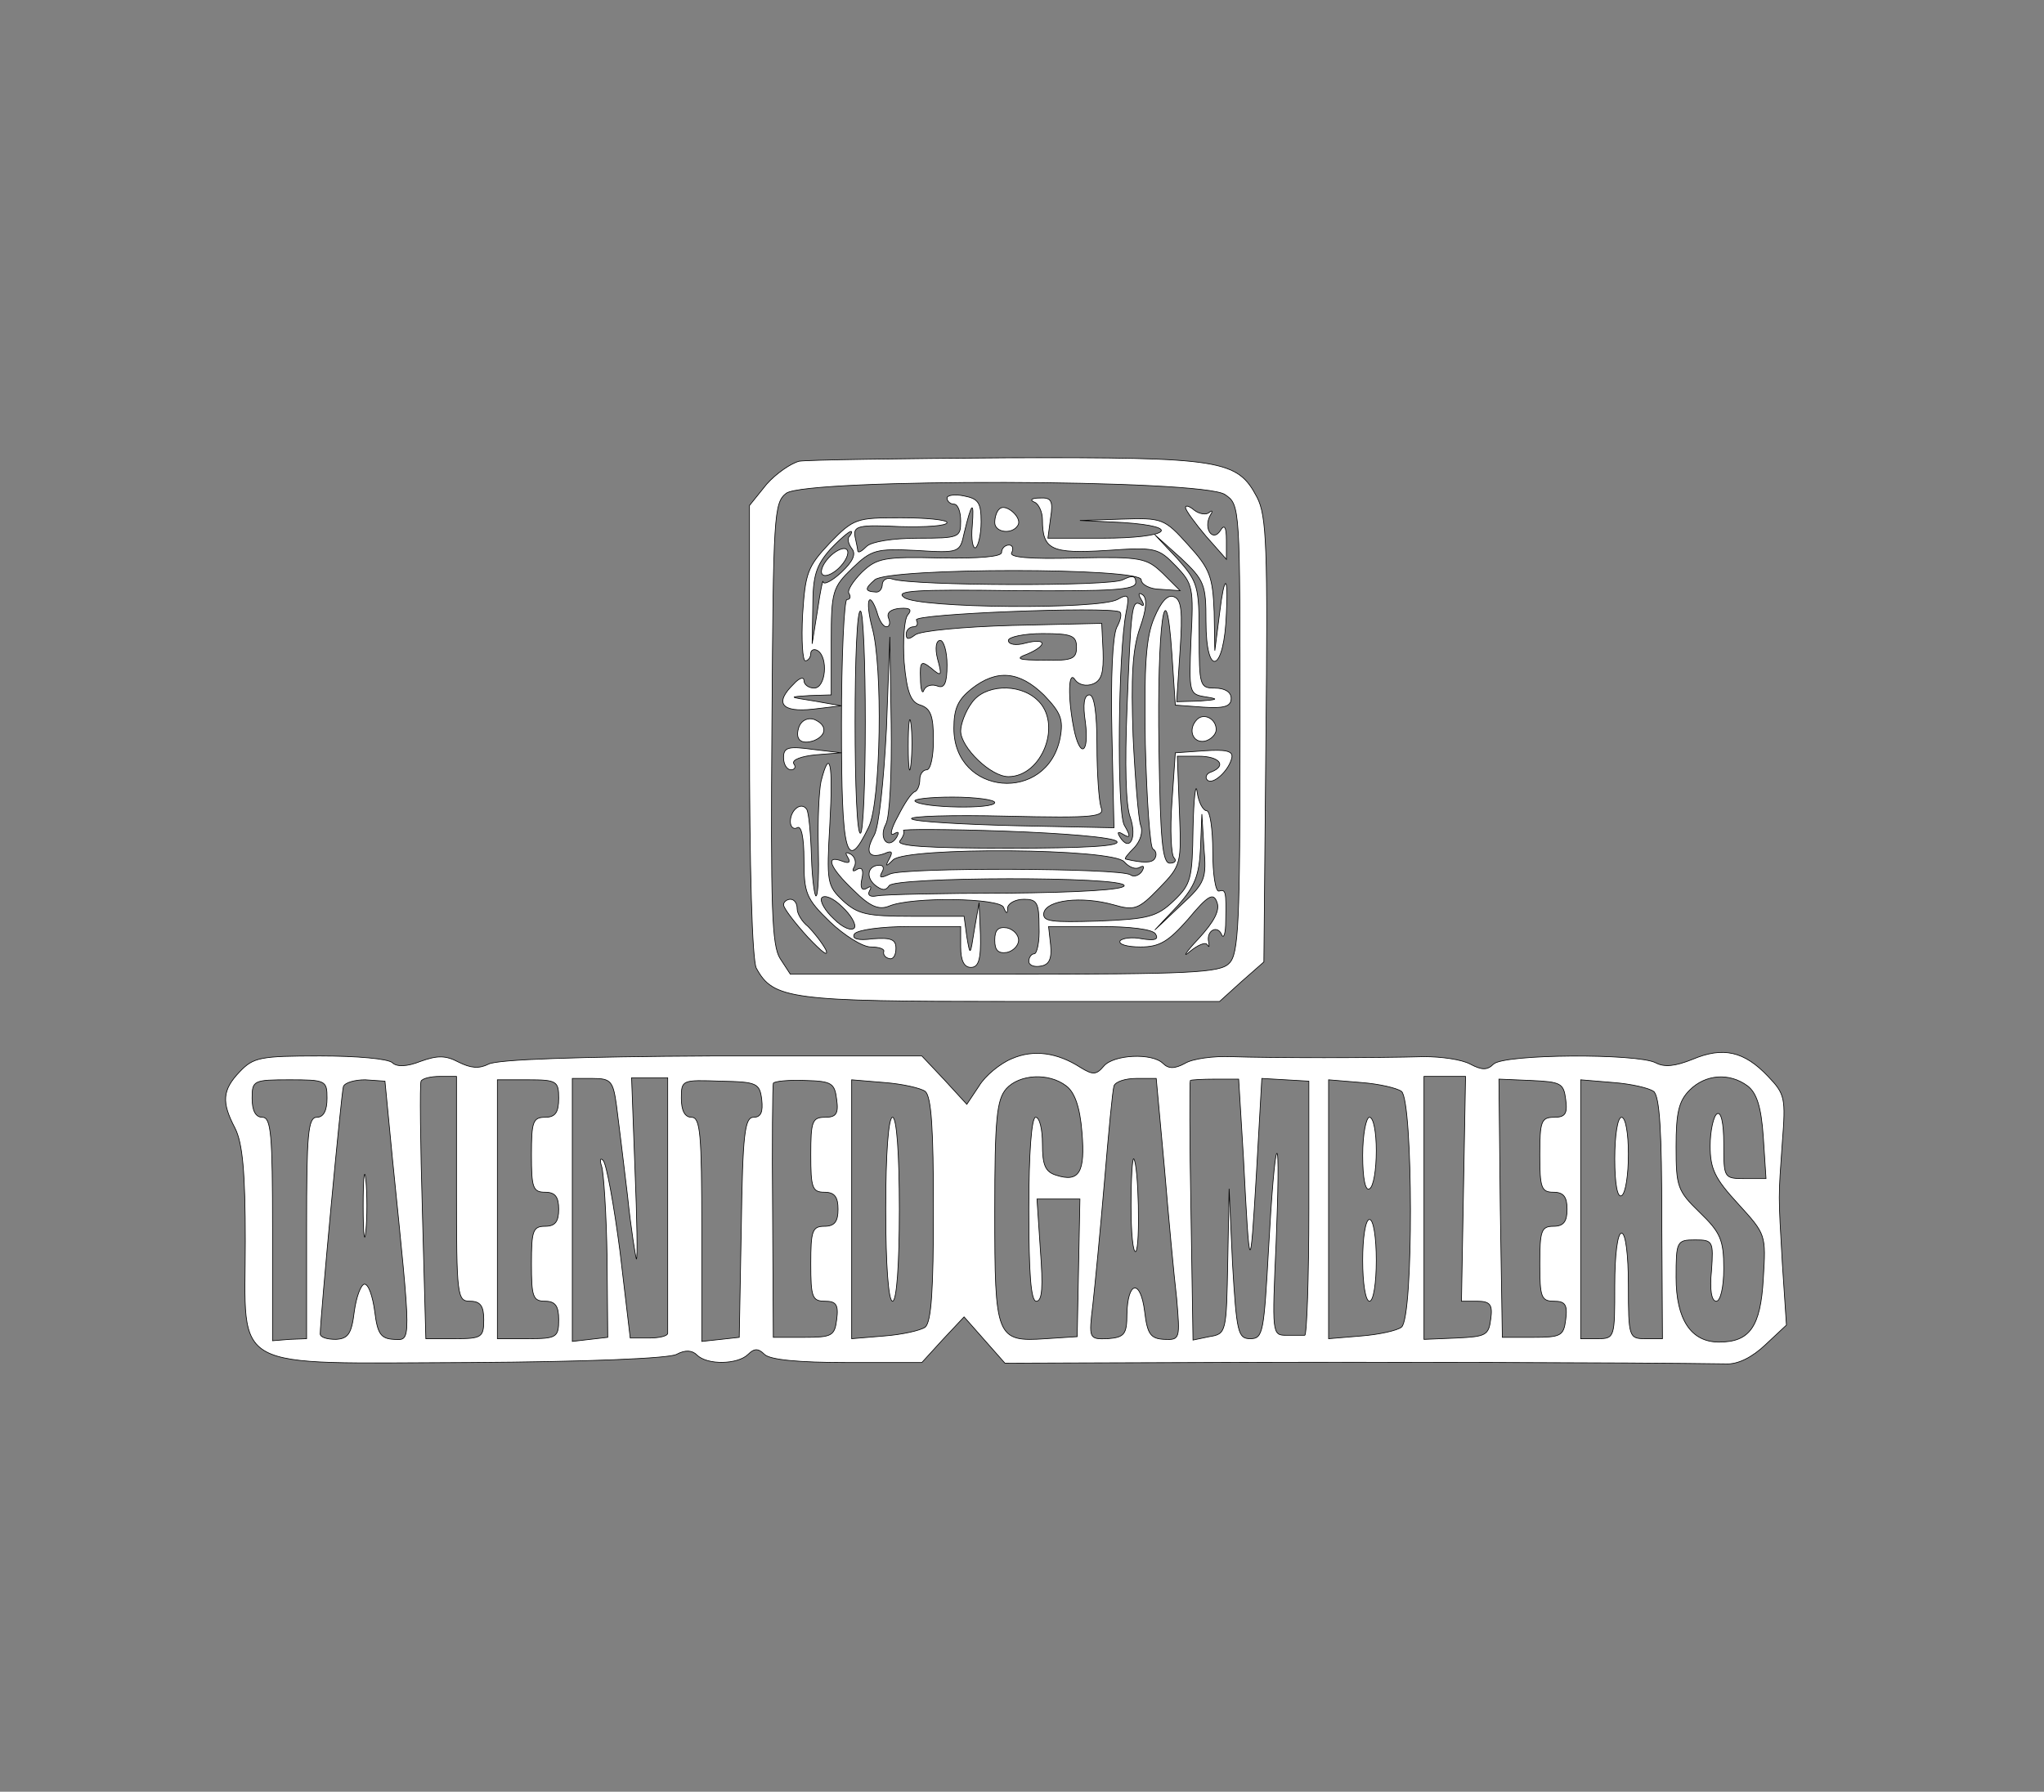 <?xml version="1.0" standalone="no"?>
<!DOCTYPE svg PUBLIC "-//W3C//DTD SVG 20010904//EN"
 "http://www.w3.org/TR/2001/REC-SVG-20010904/DTD/svg10.dtd">
<svg version="1.0" xmlns="http://www.w3.org/2000/svg"
 width="300pt" height="263pt" viewBox="0 0 300 263"
 preserveAspectRatio="xMidYMid meet">
<rect x="0" y="0" width="300" height="263" fill="#808080" stroke="none"/>
<g transform="translate(0,263) scale(0.1,-0.1)"
fill="white" stroke="black">
<path d="M1173 1953 c-12 -3 -34 -18 -48 -34 l-25 -31 0 -329 c0 -208 4 -337
10 -350 25 -46 50 -49 374 -49 l306 0 32 29 33 29 3 326 c3 284 1 329 -13 356
-29 55 -51 59 -366 58 -156 -1 -294 -3 -306 -5z m625 -49 c22 -15 22 -16 22
-344 0 -285 -2 -331 -16 -344 -13 -14 -57 -16 -329 -16 l-315 0 -15 23 c-12
19 -14 72 -12 346 2 306 3 323 21 337 31 22 612 21 644 -2z"/>
<path d="M1390 1899 c0 -5 5 -9 10 -9 6 0 10 -11 10 -25 0 -24 -2 -25 -63 -25
-36 0 -68 -5 -75 -12 -7 -7 -12 -10 -13 -7 0 2 -2 12 -4 21 -3 16 5 18 66 15
38 -1 69 1 69 6 0 4 -31 7 -68 7 -65 0 -69 -1 -104 -37 -33 -35 -36 -44 -40
-105 -2 -38 0 -68 4 -68 4 0 8 5 8 11 0 5 5 7 10 4 16 -10 12 -55 -5 -55 -8 0
-15 5 -15 11 0 6 -7 4 -15 -5 -29 -28 -18 -42 28 -37 l42 5 -40 7 c-38 6 -38
6 -7 8 l32 1 0 78 c0 74 2 80 31 108 28 27 35 29 94 26 63 -4 64 -3 70 25 11
46 15 50 12 11 -2 -20 1 -34 5 -32 4 3 8 20 8 38 0 28 -4 34 -25 38 -14 3 -25
1 -25 -3z m-143 -56 c-4 -3 -2 -11 3 -18 7 -8 2 -19 -15 -35 -14 -13 -26 -19
-27 -14 0 5 -4 -13 -8 -41 l-8 -50 1 55 c0 45 5 60 25 83 14 15 28 27 31 27 2
0 1 -3 -2 -7z"/>
<path d="M1216 1811 c-10 -11 -13 -22 -8 -25 5 -3 17 3 26 13 10 11 13 22 8
25 -5 3 -17 -3 -26 -13z"/>
<path d="M1518 1893 c6 -2 12 -14 12 -26 0 -44 13 -50 94 -45 72 5 76 4 102
-23 25 -26 26 -32 22 -108 -3 -79 -3 -80 22 -84 19 -3 18 -4 -9 -6 l-34 -1 5
75 c4 58 2 75 -9 79 -9 4 -19 -7 -29 -31 -12 -28 -15 -69 -13 -185 2 -82 7
-152 11 -154 5 -3 6 -9 3 -14 -4 -7 -17 -7 -43 -1 -2 1 4 8 13 17 9 10 13 23
9 33 -3 9 -8 68 -11 131 -3 86 -1 126 10 158 10 28 11 44 4 49 -6 4 -7 1 -2
-7 5 -8 4 -11 -1 -7 -13 7 -14 -4 -20 -156 -3 -76 -2 -140 5 -157 10 -30 -1
-51 -15 -29 -5 8 -3 9 5 4 10 -6 11 -3 1 14 -11 22 -9 253 3 313 5 25 3 27
-13 18 -28 -15 -292 -13 -313 3 -14 10 16 12 161 10 146 -1 179 1 179 12 0 10
-5 11 -19 4 -18 -10 -308 -9 -338 1 -8 3 -14 -1 -15 -7 0 -7 -4 -13 -10 -12
-16 1 -16 5 -1 18 22 18 391 18 391 0 0 -7 13 -14 28 -14 l29 -2 -25 25 c-24
23 -31 25 -127 23 -70 -2 -100 1 -95 8 3 6 1 11 -4 11 -6 0 -11 -5 -11 -11 0
-6 -32 -9 -90 -8 -82 2 -93 0 -115 -21 -13 -13 -22 -27 -19 -31 3 -5 2 -9 -3
-9 -4 0 -8 -83 -8 -183 0 -193 7 -220 40 -151 18 37 21 237 5 293 -5 19 -7 37
-4 40 2 3 7 -5 11 -17 3 -12 9 -22 14 -22 5 0 6 6 3 13 -3 8 4 13 17 14 15 1
18 -2 11 -10 -5 -7 -7 -38 -5 -69 4 -45 10 -59 24 -63 15 -5 19 -16 19 -51 0
-24 -4 -44 -10 -44 -5 0 -10 -6 -10 -14 0 -8 -3 -16 -7 -18 -5 -1 -16 -18 -25
-36 -10 -18 -13 -30 -6 -26 7 4 8 3 4 -5 -12 -19 -27 -2 -16 19 6 10 9 76 8
147 l-2 128 -5 -135 c-4 -77 -11 -144 -18 -156 -14 -25 -8 -35 15 -27 11 5 13
3 7 -8 -6 -11 -5 -12 6 -1 21 19 322 17 339 -3 7 -8 17 -12 23 -8 6 3 7 1 3
-6 -4 -6 -12 -9 -17 -5 -16 10 -333 11 -353 1 -13 -6 -16 -6 -12 2 4 6 3 11
-3 11 -17 0 -21 -17 -7 -29 10 -8 16 -9 21 -1 8 13 345 14 345 0 0 -6 -65 -10
-172 -11 -95 0 -181 -2 -191 -4 -10 -2 -14 1 -11 7 4 7 2 8 -4 4 -7 -4 -10 1
-7 14 3 13 0 18 -7 14 -6 -4 -8 -3 -4 4 3 6 1 14 -5 18 -8 4 -9 3 -5 -4 5 -8
2 -10 -8 -6 -26 10 -18 -10 17 -43 24 -24 37 -29 52 -23 33 14 163 12 168 -2
4 -10 6 -10 6 0 1 6 11 12 24 12 19 0 22 -5 22 -40 1 -22 -3 -40 -7 -40 -4 0
-8 -5 -8 -11 0 -6 8 -9 18 -7 12 2 16 11 14 31 l-3 27 75 0 c45 0 78 -4 82
-11 5 -8 -1 -10 -20 -7 -14 3 -29 1 -32 -3 -3 -5 10 -9 30 -9 28 0 41 8 70 41
29 35 37 39 42 25 5 -12 -4 -29 -27 -54 -19 -20 -24 -29 -13 -19 12 10 24 15
26 10 3 -4 3 -3 2 4 -4 17 13 26 19 11 3 -7 6 2 6 20 1 44 0 47 -10 44 -5 -1
-9 25 -9 58 0 33 -4 60 -9 60 -5 0 -12 12 -14 28 -2 15 -5 -9 -6 -54 -1 -74
-3 -82 -28 -106 -25 -24 -38 -27 -111 -30 -69 -2 -82 -1 -80 12 4 19 55 25
102 12 31 -9 37 -7 67 24 33 34 33 36 30 114 l-3 80 31 0 c31 0 42 -14 19 -23
-7 -2 -10 -8 -6 -12 8 -8 32 14 36 33 2 10 -10 12 -40 10 l-43 -3 -5 -73 c-3
-40 -1 -77 3 -81 4 -4 2 -8 -6 -8 -11 0 -14 35 -16 169 -3 180 10 272 19 138
l5 -75 41 -3 c31 -2 41 1 41 13 0 9 -9 15 -24 15 -22 0 -23 3 -23 77 0 73 -2
79 -32 113 l-33 35 38 -34 c35 -33 37 -39 37 -93 0 -85 27 -75 30 12 3 58 -3
58 -10 0 l-7 -55 -1 57 c-2 51 -6 63 -38 98 -35 39 -38 40 -98 38 l-61 -2 63
-3 c90 -6 67 -23 -30 -23 l-80 0 4 30 c4 25 1 30 -16 29 -12 0 -15 -3 -8 -6z
m-248 -323 c0 -87 -3 -161 -7 -163 -5 -3 -8 71 -8 163 0 92 3 166 8 163 4 -2
7 -76 7 -163z m369 139 c-6 -13 -9 -72 -7 -157 l3 -137 -145 3 c-80 2 -148 6
-152 10 -4 4 59 6 139 4 131 -3 145 -1 139 13 -3 9 -6 50 -6 91 0 48 -4 74
-11 74 -8 0 -10 -14 -6 -40 6 -47 -8 -54 -17 -9 -9 46 -8 87 2 71 5 -7 16 -10
26 -6 13 5 16 17 15 48 l-2 41 -131 -3 c-73 -2 -136 -8 -143 -14 -9 -7 -13 -7
-13 1 0 6 5 11 11 11 5 0 7 4 4 10 -5 9 278 20 298 12 4 -2 2 -12 -4 -23z
m-59 -29 c0 -17 -6 -20 -47 -19 -39 0 -44 2 -25 9 30 13 28 24 -3 16 -14 -4
-25 -2 -25 4 0 5 23 10 50 10 43 0 50 -3 50 -20z m-190 -26 c0 -27 -4 -35 -14
-31 -8 3 -17 1 -20 -6 -2 -7 -5 1 -5 17 -1 25 1 27 16 15 15 -13 16 -11 9 14
-4 16 -2 27 4 27 5 0 10 -16 10 -36z m142 -44 c25 -26 29 -36 24 -63 -19 -97
-156 -85 -156 14 0 29 6 42 26 58 37 29 70 26 106 -9z m-72 -158 c0 -10 -107
-8 -117 2 -3 3 21 6 55 6 34 0 62 -4 62 -8z m273 -151 l-38 -36 33 35 c26 29
32 45 34 85 l2 50 3 -49 c4 -46 2 -52 -34 -85z m-94 94 c7 -7 -46 -10 -159
-10 -120 0 -166 3 -159 11 5 6 7 13 5 15 -3 2 65 2 149 -1 85 -3 159 -9 164
-15z"/>
<path d="M1426 1598 c-9 -12 -16 -31 -16 -41 0 -24 44 -67 70 -67 50 0 80 79
42 113 -27 25 -78 22 -96 -5z"/>
<path d="M1467 1883 c-4 -3 -7 -12 -7 -20 0 -15 26 -18 34 -4 7 11 -18 33 -27
24z"/>
<path d="M1740 1885 c0 -4 14 -23 30 -42 l30 -34 0 28 c0 20 -3 24 -9 14 -11
-17 -25 3 -15 22 4 6 4 9 -1 5 -4 -4 -14 -3 -22 3 -7 6 -13 8 -13 4z"/>
<path d="M1333 1535 c0 -33 2 -45 4 -27 2 18 2 45 0 60 -2 15 -4 0 -4 -33z"/>
<path d="M1173 1564 c-7 -19 2 -28 22 -21 19 8 19 23 0 31 -9 3 -18 -1 -22
-10z"/>
<path d="M1757 1574 c-14 -14 -7 -35 11 -32 9 2 17 10 17 17 0 16 -18 25 -28
15z"/>
<path d="M1150 1518 c0 -10 5 -18 11 -18 5 0 8 4 4 9 -3 6 12 11 32 13 l38 3
-42 5 c-36 5 -43 3 -43 -12z"/>
<path d="M1205 1483 c-3 -14 -5 -57 -4 -95 1 -37 0 -70 -3 -73 -2 -3 -6 23 -7
57 -1 34 -4 66 -7 70 -8 12 -24 -1 -24 -18 0 -8 5 -12 10 -9 6 4 10 -14 10
-47 0 -49 3 -57 38 -91 21 -20 48 -37 60 -37 12 0 21 -3 19 -7 -1 -5 3 -9 8
-10 6 -2 10 5 10 15 0 13 -7 16 -34 14 -22 -3 -31 0 -27 7 4 6 39 11 82 11
l74 0 0 -30 c0 -20 5 -30 15 -30 11 0 15 11 14 48 l-2 47 -7 -40 c-6 -38 -6
-39 -11 -10 l-4 30 -77 0 c-66 0 -79 3 -101 23 -23 22 -24 27 -19 113 5 89 0
113 -13 62z m49 -215 c-4 -5 -17 0 -30 13 -13 12 -21 26 -18 31 4 5 17 0 30
-13 13 -12 21 -26 18 -31z"/>
<path d="M1150 1302 c0 -5 16 -26 36 -48 20 -21 31 -30 26 -18 -6 11 -18 26
-26 34 -9 7 -16 19 -16 26 0 8 -4 14 -10 14 -5 0 -10 -4 -10 -8z"/>
<path d="M1460 1250 c0 -15 5 -20 18 -18 9 2 17 10 17 18 0 8 -8 16 -17 18
-13 2 -18 -3 -18 -18z"/>
<path d="M1485 1076 c-17 -7 -39 -25 -48 -40 l-18 -27 -33 36 -33 35 -308 0
c-195 -1 -315 -5 -328 -12 -14 -7 -26 -6 -44 3 -19 10 -31 10 -56 1 -20 -8
-35 -8 -41 -2 -6 6 -53 10 -106 10 -88 0 -98 -2 -118 -23 -26 -27 -27 -45 -7
-83 11 -22 15 -64 15 -166 0 -194 -28 -179 329 -178 172 1 293 6 304 12 13 7
23 6 30 -1 15 -15 60 -14 75 1 9 9 15 9 24 0 8 -8 50 -12 121 -12 l110 0 31
34 31 33 30 -34 30 -34 285 1 c233 1 641 0 773 -2 18 -1 39 10 58 28 l31 29
-6 90 c-6 106 -6 93 0 179 5 64 4 70 -21 96 -35 37 -66 44 -111 25 -25 -10
-41 -12 -54 -5 -27 14 -223 13 -238 -2 -9 -9 -17 -9 -34 0 -13 7 -43 11 -68
11 -68 -2 -229 -2 -283 0 -26 1 -57 -3 -68 -10 -15 -8 -24 -8 -32 0 -16 16
-73 13 -87 -4 -11 -13 -16 -13 -34 -2 -34 22 -69 27 -101 13z m-1005 -58 c0
-18 -5 -28 -15 -28 -13 0 -15 -25 -15 -162 l0 -163 -25 -1 -25 -2 0 164 c0
139 -2 164 -15 164 -10 0 -15 10 -15 28 0 26 2 27 55 27 53 0 55 -1 55 -27z
m96 -89 c28 -276 28 -266 2 -265 -19 1 -24 8 -28 41 -3 22 -9 40 -15 40 -5 0
-12 -18 -15 -40 -4 -33 -9 -40 -27 -41 -13 0 -23 3 -23 8 0 22 31 354 34 363
2 6 17 10 32 10 l29 -2 11 -114z m94 -44 c0 -158 1 -165 20 -165 15 0 20 -7
20 -27 0 -26 -3 -28 -42 -28 l-43 0 -5 185 c-3 102 -4 188 -2 193 2 4 14 7 28
7 l24 0 0 -165z m150 133 c0 -21 -5 -28 -20 -28 -18 0 -20 -7 -20 -55 0 -48 2
-55 20 -55 15 0 20 -7 20 -25 0 -18 -5 -25 -20 -25 -18 0 -20 -7 -20 -55 0
-48 2 -55 20 -55 15 0 20 -7 20 -27 0 -26 -3 -28 -45 -28 l-45 0 0 190 0 190
45 0 c42 0 45 -2 45 -27z m85 -12 c3 -23 10 -81 16 -131 5 -49 12 -91 13 -93
2 -1 1 58 -2 131 l-5 135 27 0 26 0 0 -184 c0 -101 0 -187 0 -191 0 -4 -12 -7
-27 -7 l-28 0 -15 127 c-9 69 -20 130 -25 134 -4 4 -5 0 -2 -9 3 -9 7 -70 8
-134 l1 -117 -26 -3 -26 -3 0 193 0 193 30 0 c27 0 30 -4 35 -41z m213 10 c2
-18 -1 -26 -12 -26 -13 0 -16 -24 -18 -161 l-3 -162 -27 -3 -28 -3 0 165 c0
139 -2 164 -15 164 -10 0 -15 10 -15 28 0 27 1 27 58 25 53 -1 57 -3 60 -27z
m110 0 c3 -21 -1 -26 -17 -26 -19 0 -21 -6 -21 -55 0 -48 2 -55 20 -55 15 0
20 -7 20 -25 0 -18 -5 -25 -20 -25 -18 0 -20 -7 -20 -55 0 -49 2 -55 21 -55
16 0 20 -5 17 -27 -3 -24 -7 -26 -48 -26 l-45 0 -1 184 c-1 101 0 186 1 189 2
3 23 5 47 4 39 -1 43 -4 46 -28z m130 12 c9 -8 12 -55 12 -173 0 -118 -3 -165
-12 -173 -7 -5 -34 -11 -60 -13 l-48 -4 0 190 0 190 48 -4 c26 -2 53 -8 60
-13z m207 8 c12 -9 20 -30 23 -68 5 -59 -4 -74 -38 -63 -16 5 -20 15 -20 46 0
21 -4 39 -10 39 -6 0 -10 -52 -10 -135 0 -95 3 -135 11 -135 9 0 10 22 6 75
l-5 75 31 0 32 0 -2 -101 -2 -101 -46 -3 c-73 -5 -75 1 -75 187 0 136 3 164
17 180 19 21 62 24 88 4z m144 -120 c6 -72 14 -158 18 -192 5 -59 5 -61 -18
-60 -20 1 -25 7 -29 41 -6 48 -25 45 -26 -4 0 -30 -4 -34 -28 -36 -28 -1 -28
0 -22 50 3 27 11 109 17 180 6 72 12 135 14 141 2 6 16 11 33 11 l29 0 12
-131z m116 15 c9 -176 10 -177 19 -25 l8 141 35 -2 34 -2 0 -187 c0 -102 -3
-186 -6 -186 -3 0 -15 0 -27 0 -21 0 -21 2 -15 136 3 75 4 134 1 131 -3 -2 -8
-65 -12 -138 -7 -125 -8 -134 -27 -134 -18 0 -20 9 -26 110 l-5 110 -2 -106
c-2 -105 -2 -107 -27 -111 l-24 -5 -3 189 c-2 104 -2 191 -1 192 1 1 18 2 37
2 l34 0 7 -115z m232 97 c17 -14 18 -332 0 -346 -6 -5 -33 -11 -59 -13 l-48
-4 0 190 0 190 48 -4 c26 -2 52 -8 59 -13z m91 -143 l-3 -165 23 0 c19 0 23
-5 20 -26 -3 -24 -7 -26 -50 -28 l-48 -2 0 193 0 193 30 0 31 0 -3 -165z m150
131 c3 -21 -1 -26 -17 -26 -19 0 -21 -6 -21 -55 0 -48 2 -55 20 -55 15 0 20
-7 20 -25 0 -18 -5 -25 -20 -25 -18 0 -20 -7 -20 -55 0 -49 2 -55 21 -55 16 0
20 -5 17 -27 -3 -24 -7 -26 -48 -26 l-45 0 -3 189 -2 190 47 -2 c44 -2 48 -4
51 -28z m129 12 c9 -7 12 -60 12 -186 l1 -177 -25 0 c-24 0 -25 2 -25 78 0 45
-4 77 -10 77 -6 0 -10 -32 -10 -77 0 -76 0 -78 -25 -78 l-25 0 0 190 0 190 48
-4 c26 -2 52 -8 59 -13z m138 8 c13 -10 20 -30 23 -75 l4 -61 -31 0 c-31 0
-31 1 -31 51 0 31 -4 48 -10 44 -5 -3 -10 -25 -10 -47 0 -34 7 -48 41 -85 41
-45 41 -45 37 -110 -4 -71 -20 -93 -65 -93 -41 0 -63 33 -63 95 0 53 1 55 28
55 26 0 27 -2 24 -45 -3 -28 0 -45 7 -45 6 0 11 20 11 48 0 42 -5 53 -35 82
-33 32 -35 38 -35 97 0 50 4 67 20 83 23 23 58 26 85 6z"/>
<path d="M533 860 c0 -41 2 -58 4 -37 2 20 2 54 0 75 -2 20 -4 3 -4 -38z"/>
<path d="M1300 855 c0 -83 4 -135 10 -135 6 0 10 52 10 135 0 83 -4 135 -10
135 -6 0 -10 -52 -10 -135z"/>
<path d="M1660 860 c0 -40 3 -70 7 -67 7 7 4 129 -3 136 -2 2 -4 -29 -4 -69z"/>
<path d="M2000 934 c0 -34 4 -53 10 -49 6 3 10 28 10 56 0 27 -4 49 -10 49 -5
0 -10 -25 -10 -56z"/>
<path d="M2000 780 c0 -33 4 -60 10 -60 6 0 10 27 10 60 0 33 -4 60 -10 60 -6
0 -10 -27 -10 -60z"/>
<path d="M2370 929 c0 -37 4 -58 10 -54 6 3 10 31 10 61 0 30 -4 54 -10 54 -6
0 -10 -27 -10 -61z"/>
</g>
</svg>
